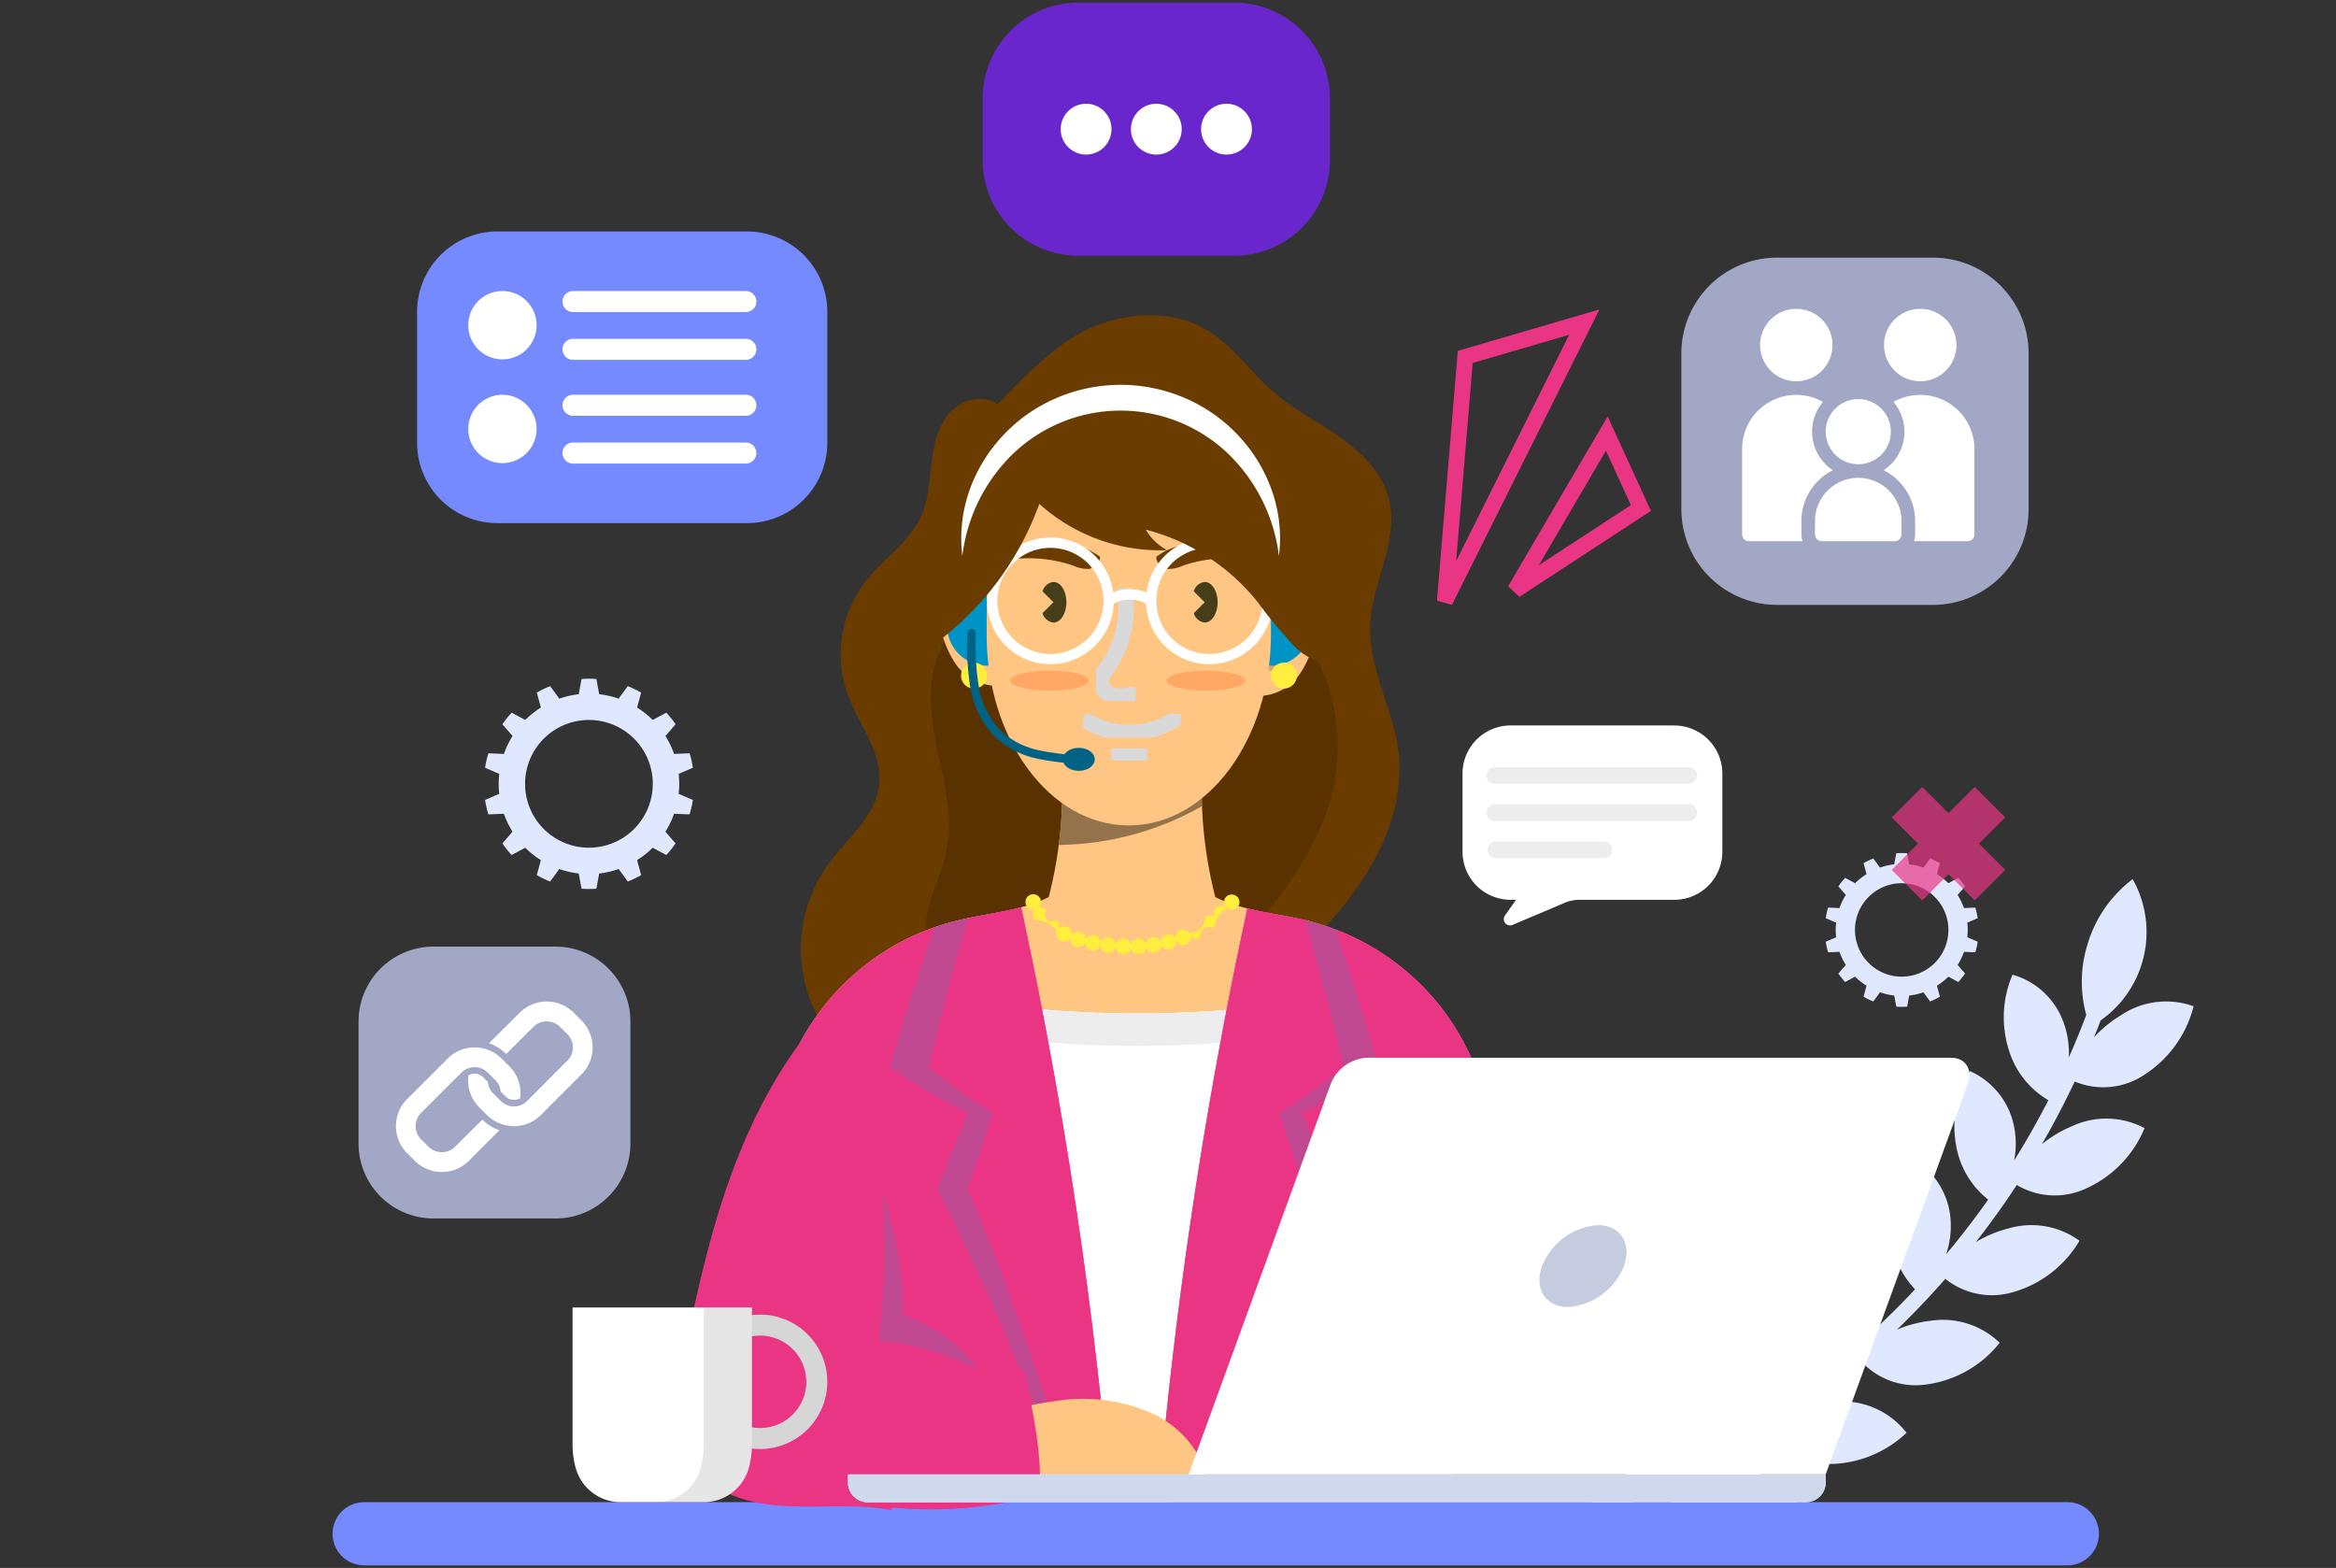 <svg xmlns="http://www.w3.org/2000/svg" xmlns:xlink="http://www.w3.org/1999/xlink" width="295" height="198" viewBox="0 0 295 198">
  <rect x="0" y="0" width="295" height="198" fill="#333333" stroke="none"/>
  <defs>
    <clipPath id="clip-path">
      <rect id="Rectángulo_293079" data-name="Rectángulo 293079" width="235.015" height="197.342" fill="none"/>
    </clipPath>
    <clipPath id="clip-path-3">
      <rect id="Rectángulo_293060" data-name="Rectángulo 293060" width="82.35" height="82.403" fill="none"/>
    </clipPath>
    <clipPath id="clip-path-4">
      <rect id="Rectángulo_293061" data-name="Rectángulo 293061" width="4.993" height="14.246" fill="none"/>
    </clipPath>
    <clipPath id="clip-path-5">
      <rect id="Rectángulo_293062" data-name="Rectángulo 293062" width="12.31" height="2.973" fill="none"/>
    </clipPath>
    <clipPath id="clip-path-6">
      <rect id="Rectángulo_293063" data-name="Rectángulo 293063" width="4.539" height="1.55" fill="none"/>
    </clipPath>
    <clipPath id="clip-path-7">
      <rect id="Rectángulo_293064" data-name="Rectángulo 293064" width="27.895" height="74.246" fill="none"/>
    </clipPath>
    <clipPath id="clip-path-8">
      <rect id="Rectángulo_293065" data-name="Rectángulo 293065" width="27.786" height="74.039" fill="none"/>
    </clipPath>
    <clipPath id="clip-path-9">
      <rect id="Rectángulo_293066" data-name="Rectángulo 293066" width="12.386" height="22.19" fill="none"/>
    </clipPath>
    <clipPath id="clip-path-10">
      <rect id="Rectángulo_293067" data-name="Rectángulo 293067" width="123.464" height="3.51" fill="none"/>
    </clipPath>
    <clipPath id="clip-path-11">
      <rect id="Rectángulo_293068" data-name="Rectángulo 293068" width="43.012" height="3.51" fill="none"/>
    </clipPath>
    <clipPath id="clip-path-12">
      <rect id="Rectángulo_293069" data-name="Rectángulo 293069" width="4.068" height="1.276" fill="none"/>
    </clipPath>
    <clipPath id="clip-path-13">
      <rect id="Rectángulo_293070" data-name="Rectángulo 293070" width="4.069" height="1.276" fill="none"/>
    </clipPath>
    <clipPath id="clip-path-15">
      <rect id="Rectángulo_293072" data-name="Rectángulo 293072" width="12.187" height="24.587" fill="none"/>
    </clipPath>
    <clipPath id="clip-path-16">
      <rect id="Rectángulo_293074" data-name="Rectángulo 293074" width="26.244" height="26.554" fill="none"/>
    </clipPath>
    <clipPath id="clip-path-17">
      <rect id="Rectángulo_293075" data-name="Rectángulo 293075" width="19.197" height="19.423" fill="none"/>
    </clipPath>
    <clipPath id="clip-path-20">
      <rect id="Rectángulo_42719" data-name="Rectángulo 42719" width="15.073" height="15.073" fill="#ea3584"/>
    </clipPath>
  </defs>
  <g id="Grupo_873742" data-name="Grupo 873742" transform="translate(-180 -7885)">
    <g id="Grupo_873738" data-name="Grupo 873738" transform="translate(222 7885.329)">
      <g id="Grupo_873737" data-name="Grupo 873737" clip-path="url(#clip-path)">
        <g id="Grupo_873732" data-name="Grupo 873732">
          <g id="Grupo_873731" data-name="Grupo 873731" clip-path="url(#clip-path)">
            <g id="Grupo_873685" data-name="Grupo 873685" transform="translate(152.664 110.686)" style="mix-blend-mode: multiply;isolation: isolate">
              <g id="Grupo_873684" data-name="Grupo 873684">
                <g id="Grupo_873683" data-name="Grupo 873683" clip-path="url(#clip-path-3)">
                  <path id="Trazado_593303" data-name="Trazado 593303" d="M309.265,219.705a13.421,13.421,0,0,1,1.766-9.185,9.7,9.7,0,0,1,5.589,7.027,11.176,11.176,0,0,1,.01,4.264q2.312-3.7,4.318-7.61a11.026,11.026,0,0,1-5.017-6.432,13.633,13.633,0,0,1,.491-9.418,9.656,9.656,0,0,1,6.508,6.206,11.3,11.3,0,0,1,.6,4.251q1.174-2.65,2.206-5.374a15.82,15.82,0,0,1,.093-8.694,16.014,16.014,0,0,1,5.765-8.453,13.622,13.622,0,0,1-4.043,17.835q-.4,1.069-.831,2.127a15.513,15.513,0,0,1,3.43-2.8,10.236,10.236,0,0,1,9.143-1.108,14.55,14.55,0,0,1-6.724,8.962,9.318,9.318,0,0,1-8.292.542q-1.909,4.05-4.141,7.91a15.252,15.252,0,0,1,3.771-2.258,10.279,10.279,0,0,1,9.188.232,14.346,14.346,0,0,1-7.864,7.828,9.346,9.346,0,0,1-8.27-.649q-2.438,3.716-5.173,7.211a15.12,15.12,0,0,1,4.037-1.7,10.3,10.3,0,0,1,9.051,1.532,14.246,14.246,0,0,1-8.844,6.61,9.361,9.361,0,0,1-8.091-1.8q-2.922,3.332-6.115,6.415a15.045,15.045,0,0,1,4.231-1.117,10.3,10.3,0,0,1,8.744,2.78,14.238,14.238,0,0,1-9.668,5.311,9.359,9.359,0,0,1-7.764-2.906q-3.362,2.9-6.966,5.518a15.14,15.14,0,0,1,4.355-.526,10.29,10.29,0,0,1,8.281,3.962,14.32,14.32,0,0,1-10.341,3.937,9.346,9.346,0,0,1-7.3-3.949q-3.756,2.416-7.728,4.523a15.3,15.3,0,0,1,4.415.074,10.262,10.262,0,0,1,7.671,5.065,14.511,14.511,0,0,1-10.867,2.493,9.321,9.321,0,0,1-6.712-4.918,106.955,106.955,0,0,1-13.8,5.211.988.988,0,1,1-.559-1.858,105.039,105.039,0,0,0,10.257-3.674,11,11,0,0,1,.346-8.168,13.736,13.736,0,0,1,6.448-6.888,9.662,9.662,0,0,1,.993,8.931,11.235,11.235,0,0,1-2.289,3.637q3.978-1.938,7.754-4.191a11.049,11.049,0,0,1-.844-8.113,13.476,13.476,0,0,1,5.349-7.677,9.707,9.707,0,0,1,2.257,8.687,11.152,11.152,0,0,1-1.727,3.9q3.627-2.453,7.028-5.192a11.068,11.068,0,0,1-1.986-7.9,13.35,13.35,0,0,1,4.2-8.32,9.725,9.725,0,0,1,3.452,8.28,11.094,11.094,0,0,1-1.154,4.093q3.234-2.919,6.213-6.1a11.071,11.071,0,0,1-3.069-7.542,13.328,13.328,0,0,1,3-8.82,9.723,9.723,0,0,1,4.566,7.722,11.114,11.114,0,0,1-.574,4.213q2.794-3.337,5.31-6.9a11.058,11.058,0,0,1-4.083-7.049" transform="translate(-256.936 -186.286)" fill="#e0e8ff"/>
                </g>
              </g>
            </g>
            <path id="Trazado_593304" data-name="Trazado 593304" d="M219.074,326.681H3.989a3.989,3.989,0,0,1,0-7.978H219.074a3.989,3.989,0,0,1,0,7.978" transform="translate(0 -129.339)" fill="#758aff"/>
            <path id="Trazado_593305" data-name="Trazado 593305" d="M108.567,162.224a18.282,18.282,0,0,1-5.453-26.606c2.352-3.192,5.881-5.922,6.325-9.863.46-4.084-2.6-7.623-4.006-11.484a15.077,15.077,0,0,1,2.261-14.206c2.237-2.849,5.538-4.913,7.032-8.213.939-2.075,1.051-4.411,1.312-6.673s.74-4.624,2.229-6.346,4.282-2.506,6.1-1.131c3.439-3.55,7.487-7.854,12.044-9.766s10.031-2.183,14.3.315c3.374,1.976,5.618,5.4,8.582,7.946,2.546,2.191,5.589,3.714,8.335,5.649s5.3,4.468,6.146,7.719c1.383,5.345-2.188,10.713-2.354,16.232-.16,5.362,2.888,10.3,3.567,15.625.688,5.4-1.135,10.877-4.011,15.5s-6.757,8.514-10.6,12.365c-1.559,6.956-6.684,11.881-13.224,14.716s-13.858,3.321-20.982,3.063a39.543,39.543,0,0,1-17.591-4.84" transform="translate(-40.405 -26.963)" fill="#6b3c00"/>
            <path id="Trazado_593306" data-name="Trazado 593306" d="M127.26,171.283c-1.482-1.961-1.439-4.7-.82-7.076s1.739-4.616,2.227-7.025c.661-3.255.133-6.627-.542-9.879s-1.5-6.515-1.441-9.836,1.149-6.791,3.69-8.93c8.908-7.5,23.332-4.893,34.914-3.674,5.854.617,9.856,6.264,11.711,11.849a25.266,25.266,0,0,1-.986,17.264,43.13,43.13,0,0,1-10.118,14.318c-2.509,2.456-6.952.484-10.4,1.16-3.377.663-6.288,2.723-9.462,4.053a23.06,23.06,0,0,1-16.128.576c-1.53-.516-2.818-1.2-2.647-2.8" transform="translate(-51.148 -50.086)" fill="#593200"/>
            <path id="Trazado_593307" data-name="Trazado 593307" d="M177.926,194.522a31.021,31.021,0,0,0-16.873-11.032c-3.052-.764-6.217-1.058-9.219-2a17.367,17.367,0,0,1-2.495-1,54.973,54.973,0,0,1-1.721-14.071H130.025a54.973,54.973,0,0,1-1.721,14.071,17.312,17.312,0,0,1-2.495,1c-3,.942-6.167,1.236-9.219,2A30.747,30.747,0,0,0,93.3,213.634v43.475l78.483-1.149a12.738,12.738,0,0,0,12.552-12.736v-29.59a31.026,31.026,0,0,0-6.413-19.112" transform="translate(-37.865 -67.537)" fill="#ffc582"/>
            <path id="Trazado_593308" data-name="Trazado 593308" d="M161.721,273.217c1.5-3.927,1.627-8.217,2.171-12.386,1.042-8,3.649-15.694,5.5-23.543s3.49-16.4,1.463-24.208a142.823,142.823,0,0,1-34.491-.053c-4.33,1.815-6.577,7.279-7.381,11.9s-.216,9.362-.126,14.056c.1,5.134-.405,10.272-.163,15.4s1.3,10.378,4.2,14.617a26.4,26.4,0,0,0,6.816,6.551l21.055-.308a15.086,15.086,0,0,0,.957-2.03" transform="translate(-52.175 -86.452)" fill="#fff"/>
            <path id="Trazado_593309" data-name="Trazado 593309" d="M128.984,229.023c.8-4.625,3.052-10.089,7.381-11.9a142.823,142.823,0,0,0,34.491.053,29.584,29.584,0,0,1,.875,5.807,32.865,32.865,0,0,0-.875-9.9,142.824,142.824,0,0,1-34.491-.054c-4.329,1.815-6.577,7.279-7.381,11.9a37.54,37.54,0,0,0-.374,7.691,28.5,28.5,0,0,1,.374-3.6" transform="translate(-52.177 -86.451)" fill="#ededed"/>
            <path id="Trazado_593310" data-name="Trazado 593310" d="M128.9,263.276c0-.16-.011-.321-.015-.482-.075,3.522-.276,7.044-.185,10.564.074-3.36.264-6.721.2-10.082" transform="translate(-52.222 -106.649)" fill="#ededed"/>
            <path id="Trazado_593311" data-name="Trazado 593311" d="M154.335,173.9a37.416,37.416,0,0,0,18.1-4.9c-.034-.859-.055-1.719-.048-2.579H154.794a54.767,54.767,0,0,1-.459,7.481" transform="translate(-62.633 -67.536)" fill="#94724c"/>
            <path id="Trazado_593312" data-name="Trazado 593312" d="M136.6,125.5a8.173,8.173,0,0,0-2.867-3.384,3.4,3.4,0,0,0-4.135.373,4.691,4.691,0,0,0-.791,3.463,12.724,12.724,0,0,0,2.17,6.945,6.4,6.4,0,0,0,6.45,2.61c.341-3.345.766-7.047-.826-10.008" transform="translate(-52.262 -49.346)" fill="#ffc582"/>
            <path id="Trazado_593313" data-name="Trazado 593313" d="M137.154,129.484l.255.042a14.874,14.874,0,0,0-1.131-2.365,4.967,4.967,0,0,0-1.862-1.806,3.007,3.007,0,0,0-2.535-.156,2.173,2.173,0,0,0-1.324,2.072,2.162,2.162,0,0,1,2.044-.576,2.088,2.088,0,0,1,1.543,1.4,1.591,1.591,0,0,0-1.209,1.317,3.126,3.126,0,0,0,.279,1.834,2.887,2.887,0,0,0,.575.925,1.37,1.37,0,0,0,.974.433,2.025,2.025,0,0,1-1.434.812,3.9,3.9,0,0,0,3.8-.247,16.979,16.979,0,0,0,.029-3.689" transform="translate(-52.982 -50.723)" fill="#d6a56d"/>
            <path id="Trazado_593314" data-name="Trazado 593314" d="M195.269,127.658a8.173,8.173,0,0,1,2.867-3.384,3.4,3.4,0,0,1,4.135.373,4.691,4.691,0,0,1,.791,3.463,12.723,12.723,0,0,1-2.17,6.945,6.4,6.4,0,0,1-6.45,2.61c-.34-3.345-.766-7.047.827-10.008" transform="translate(-78.78 -50.223)" fill="#ffc582"/>
            <path id="Trazado_593315" data-name="Trazado 593315" d="M196.15,131.644l-.255.042a14.877,14.877,0,0,1,1.131-2.365,4.963,4.963,0,0,1,1.862-1.806,3.007,3.007,0,0,1,2.535-.156,2.173,2.173,0,0,1,1.324,2.072,2.162,2.162,0,0,0-2.044-.576,2.088,2.088,0,0,0-1.543,1.4,1.591,1.591,0,0,1,1.209,1.317,3.126,3.126,0,0,1-.279,1.834,2.887,2.887,0,0,1-.575.925,1.37,1.37,0,0,1-.974.433,2.023,2.023,0,0,0,1.434.812,3.9,3.9,0,0,1-3.8-.247,16.981,16.981,0,0,1-.029-3.689" transform="translate(-79.5 -51.6)" fill="#d6a56d"/>
            <path id="Trazado_593316" data-name="Trazado 593316" d="M140.719,128.943a5.063,5.063,0,1,1-5.064-5.064,5.064,5.064,0,0,1,5.064,5.064" transform="translate(-52.998 -50.274)" fill="#0094c6"/>
            <path id="Trazado_593317" data-name="Trazado 593317" d="M201.044,128.943a5.063,5.063,0,1,1-5.064-5.064,5.064,5.064,0,0,1,5.064,5.064" transform="translate(-77.48 -50.274)" fill="#0094c6"/>
            <path id="Trazado_593318" data-name="Trazado 593318" d="M174.916,117.756c0,13.334-8.037,24.143-17.952,24.143s-17.952-10.809-17.952-24.143,0-24.143,17.952-24.143,17.952,10.809,17.952,24.143" transform="translate(-56.415 -37.991)" fill="#ffc582"/>
            <path id="Trazado_593319" data-name="Trazado 593319" d="M140.7,117.3c-.56-.259.408-1.231,1.868-1.625,3.868-1.043,8.149-1.487,11.364.9.127.667-.725,1.459-1.4,1.54a4.4,4.4,0,0,1-1.97-.421,17.473,17.473,0,0,0-9.863-.4" transform="translate(-57.036 -46.602)" fill="#6b3c00"/>
            <path id="Trazado_593320" data-name="Trazado 593320" d="M188.317,117.3c.56-.259-.408-1.231-1.868-1.625-3.868-1.043-8.149-1.487-11.364.9-.127.667.725,1.459,1.4,1.54a4.4,4.4,0,0,0,1.97-.421,17.473,17.473,0,0,1,9.863-.4" transform="translate(-71.049 -46.602)" fill="#6b3c00"/>
            <path id="Trazado_593321" data-name="Trazado 593321" d="M153.939,143.238c0,.7-2.219,1.262-4.957,1.262s-4.957-.565-4.957-1.262,2.219-1.262,4.957-1.262,4.957.565,4.957,1.262" transform="translate(-58.449 -57.618)" fill="#ffa866"/>
            <path id="Trazado_593322" data-name="Trazado 593322" d="M187.191,143.238c0,.7-2.219,1.262-4.957,1.262s-4.957-.565-4.957-1.262,2.219-1.262,4.957-1.262,4.957.565,4.957,1.262" transform="translate(-71.944 -57.618)" fill="#ffa866"/>
            <g id="Grupo_873688" data-name="Grupo 873688" transform="translate(96.416 73.953)" style="mix-blend-mode: multiply;isolation: isolate">
              <g id="Grupo_873687" data-name="Grupo 873687">
                <g id="Grupo_873686" data-name="Grupo 873686" clip-path="url(#clip-path-4)">
                  <path id="Trazado_593323" data-name="Trazado 593323" d="M166.339,125.464a13.316,13.316,0,0,1-2.231,9.418,3.287,3.287,0,0,0-.839,1.868,1.938,1.938,0,0,0,1.468,1.652,4.845,4.845,0,0,0,2.337-.061" transform="translate(-162.675 -124.87)" fill="none" stroke="#d9d9d9" stroke-linecap="round" stroke-linejoin="round" stroke-width="2"/>
                </g>
              </g>
            </g>
            <path id="Trazado_593324" data-name="Trazado 593324" d="M147.112,129.682a8,8,0,1,1,8-8,8.006,8.006,0,0,1-8,8m0-14.693a6.7,6.7,0,1,0,6.7,6.7,6.7,6.7,0,0,0-6.7-6.7" transform="translate(-56.457 -46.137)" fill="#fff"/>
            <path id="Trazado_593325" data-name="Trazado 593325" d="M180.891,129.682a8,8,0,1,1,8-8,8.006,8.006,0,0,1-8,8m0-14.693a6.7,6.7,0,1,0,6.7,6.7,6.7,6.7,0,0,0-6.7-6.7" transform="translate(-70.165 -46.137)" fill="#fff"/>
            <path id="Trazado_593326" data-name="Trazado 593326" d="M165.057,126.658,164.3,125.6a5.408,5.408,0,0,1,6.132,0l-.756,1.06a4.152,4.152,0,0,0-4.624,0" transform="translate(-66.679 -50.58)" fill="#fff"/>
            <g id="Grupo_873691" data-name="Grupo 873691" transform="translate(94.802 89.822)" style="mix-blend-mode: multiply;isolation: isolate">
              <g id="Grupo_873690" data-name="Grupo 873690">
                <g id="Grupo_873689" data-name="Grupo 873689" clip-path="url(#clip-path-5)">
                  <path id="Trazado_593327" data-name="Trazado 593327" d="M160.553,152.589a10.645,10.645,0,0,0,11.122-.417" transform="translate(-159.959 -151.578)" fill="none" stroke="#d9d9d9" stroke-linecap="round" stroke-linejoin="round" stroke-width="2"/>
                </g>
              </g>
            </g>
            <g id="Grupo_873694" data-name="Grupo 873694" transform="translate(98.326 94.171)" style="mix-blend-mode: multiply;isolation: isolate">
              <g id="Grupo_873693" data-name="Grupo 873693">
                <g id="Grupo_873692" data-name="Grupo 873692" clip-path="url(#clip-path-6)">
                  <path id="Trazado_593328" data-name="Trazado 593328" d="M166.484,159.491a6.936,6.936,0,0,0,3.351.267" transform="translate(-165.89 -158.897)" fill="none" stroke="#d9d9d9" stroke-linecap="round" stroke-linejoin="round" stroke-width="2"/>
                </g>
              </g>
            </g>
            <path id="Trazado_593329" data-name="Trazado 593329" d="M126.457,116.4a37.813,37.813,0,0,0,13.265-17.735,22.714,22.714,0,0,0,16.134,5.848,6.8,6.8,0,0,1-2.684-2.591,26.635,26.635,0,0,1,14.129,9.155,61.006,61.006,0,0,0,4.471,5.409,8.225,8.225,0,0,0,6.293,2.585c-1.451-6.175-2.865-12.558-5.19-18.46-1.428-3.623-3.113-7.315-6.094-9.82-3.709-3.118-8.888-3.91-13.721-3.555A32.991,32.991,0,0,0,138.4,91.851a31.514,31.514,0,0,0-13.131,15.967,11.834,11.834,0,0,0-.894,4.541,5.409,5.409,0,0,0,2.077,4.04" transform="translate(-50.474 -35.37)" fill="#6b3c00"/>
            <path id="Trazado_593330" data-name="Trazado 593330" d="M136.841,141.917a1.635,1.635,0,1,1-1.635-1.635,1.635,1.635,0,0,1,1.635,1.635" transform="translate(-54.207 -56.93)" fill="#ffee3d"/>
            <path id="Trazado_593331" data-name="Trazado 593331" d="M202.71,141.917a1.635,1.635,0,1,1-1.635-1.635,1.635,1.635,0,0,1,1.635,1.635" transform="translate(-80.938 -56.93)" fill="#ffee3d"/>
            <path id="Trazado_593332" data-name="Trazado 593332" d="M152.271,123.124a1.636,1.636,0,0,0-1.376,1.188l1.376,1.376-1.376,1.376a1.636,1.636,0,0,0,1.376,1.189c.9,0,1.635-1.149,1.635-2.564s-.731-2.564-1.635-2.564" transform="translate(-61.238 -49.967)" fill="#453e18"/>
            <path id="Trazado_593333" data-name="Trazado 593333" d="M184.415,123.124a1.636,1.636,0,0,0-1.376,1.188l1.376,1.376-1.376,1.376a1.636,1.636,0,0,0,1.376,1.189c.9,0,1.635-1.149,1.635-2.564s-.731-2.564-1.635-2.564" transform="translate(-74.282 -49.967)" fill="#453e18"/>
            <path id="Trazado_593334" data-name="Trazado 593334" d="M133.751,102.845a18.109,18.109,0,0,1,.788-7.954,19.663,19.663,0,0,1,4.172-7.075,20.041,20.041,0,0,1,6.79-4.86,20.536,20.536,0,0,1,16.479,0,20.042,20.042,0,0,1,6.792,4.86,19.671,19.671,0,0,1,4.172,7.077,18.1,18.1,0,0,1,.785,7.955,21.549,21.549,0,0,0-6.753-13.237,19.663,19.663,0,0,0-26.477,0,21.521,21.521,0,0,0-6.749,13.241" transform="translate(-54.221 -32.965)" fill="#fff"/>
            <path id="Trazado_593335" data-name="Trazado 593335" d="M194.41,194.077c-2.529-.633-5.134-.948-7.661-1.572A594.723,594.723,0,0,0,175.5,266.982l29.647-.434A12.738,12.738,0,0,0,217.7,253.811v-29.59a30.749,30.749,0,0,0-23.286-30.144" transform="translate(-71.222 -78.124)" fill="#ea3584"/>
            <path id="Trazado_593336" data-name="Trazado 593336" d="M124.814,192.266c-2.7.724-5.507,1.034-8.223,1.714A30.749,30.749,0,0,0,93.3,224.124V267.6l42.8-.626a594.7,594.7,0,0,0-11.29-74.707" transform="translate(-37.865 -78.027)" fill="#ea3584"/>
            <g id="Grupo_873697" data-name="Grupo 873697" transform="translate(70.345 114.764)" opacity="0.18" style="mix-blend-mode: multiply;isolation: isolate">
              <g id="Grupo_873696" data-name="Grupo 873696">
                <g id="Grupo_873695" data-name="Grupo 873695" clip-path="url(#clip-path-7)">
                  <path id="Trazado_593337" data-name="Trazado 593337" d="M126.772,194.338c-.922.231-1.831.51-2.727.826q-3.1,8.807-5.654,17.736c3.235,1.867,6.361,4.191,9.881,5.667-1.27,3.1-2.629,6.527-3.9,9.624a291.422,291.422,0,0,1,16.582,39.2l5.33-.065a497.668,497.668,0,0,0-13.576-74.181c-1.977.4-3.98.7-5.938,1.188" transform="translate(-118.391 -193.15)" fill="#009fcf"/>
                </g>
              </g>
            </g>
            <g id="Grupo_873700" data-name="Grupo 873700" transform="translate(104.276 114.818)" opacity="0.18" style="mix-blend-mode: multiply;isolation: isolate">
              <g id="Grupo_873699" data-name="Grupo 873699">
                <g id="Grupo_873698" data-name="Grupo 873698" clip-path="url(#clip-path-8)">
                  <path id="Trazado_593338" data-name="Trazado 593338" d="M197.434,228.23c-1.242-3.1-2.57-6.527-3.812-9.624,3.442-1.477,6.5-3.8,9.662-5.667q-2.448-8.8-5.437-17.476a30.061,30.061,0,0,0-3.436-1.087c-1.866-.467-3.774-.762-5.662-1.135A507.889,507.889,0,0,0,175.5,267.28l5.8-.085a294.717,294.717,0,0,1,16.135-38.965" transform="translate(-175.498 -193.241)" fill="#009fcf"/>
                </g>
              </g>
            </g>
            <path id="Trazado_593339" data-name="Trazado 593339" d="M138.361,192.266c-2.195.588-4.458.906-6.687,1.368q-2.752,9.384-4.99,18.908c2.664,1.867,5.238,4.191,8.136,5.667-1.046,3.1-2.165,6.527-3.21,9.625a328.1,328.1,0,0,1,13.653,39.2l4.389-.064a594.7,594.7,0,0,0-11.29-74.707" transform="translate(-51.412 -78.027)" fill="#ea3584"/>
            <path id="Trazado_593340" data-name="Trazado 593340" d="M193.981,193.981c-2.394-.565-4.847-.887-7.232-1.476A594.835,594.835,0,0,0,175.5,266.982l4.881-.071a327.9,327.9,0,0,1,13.591-38.979c-1.046-3.1-2.165-6.526-3.21-9.624,2.9-1.476,5.472-3.8,8.136-5.667q-2.2-9.394-4.916-18.658" transform="translate(-71.222 -78.124)" fill="#ea3584"/>
            <path id="Trazado_593341" data-name="Trazado 593341" d="M148.25,191.449a.986.986,0,0,1-.69-.286,1.314,1.314,0,0,1-.124-.15.828.828,0,0,1-.084-.169.984.984,0,0,1-.059-.182.973.973,0,0,1-.02-.189.917.917,0,0,1,.078-.377.818.818,0,0,1,.084-.169,1.426,1.426,0,0,1,.124-.15,1.018,1.018,0,0,1,.879-.267.862.862,0,0,1,.182.059.716.716,0,0,1,.169.091.922.922,0,0,1,.15.117,1.355,1.355,0,0,1,.124.15,1.4,1.4,0,0,1,.092.169c.02.059.039.124.052.182a.987.987,0,0,1,.02.195.973.973,0,0,1-.02.189c-.013.059-.032.124-.052.182a1.434,1.434,0,0,1-.092.169,1.254,1.254,0,0,1-.124.15.631.631,0,0,1-.15.117.7.7,0,0,1-.169.091.826.826,0,0,1-.182.058.882.882,0,0,1-.189.02" transform="translate(-59.768 -76.902)" fill="#ffee3d"/>
            <path id="Trazado_593342" data-name="Trazado 593342" d="M160.215,198.056h0a.973.973,0,0,1-.931-.872.981.981,0,0,1-1.054.716h-.007a.977.977,0,0,1-.859-.937.978.978,0,0,1-1.9-.371.975.975,0,0,1-1.848-.572.977.977,0,0,1-1.744-.859,3.288,3.288,0,0,0-2.851-1.419.977.977,0,1,1,1.549-1.191h.007a.835.835,0,0,0,1.178,1.178.981.981,0,0,1,.313,1.113.979.979,0,0,1,1.679.84.973.973,0,0,1,1.8.56.984.984,0,0,1,1.074-.56.972.972,0,0,1,.794.931.976.976,0,0,1,1.894.214.975.975,0,0,1,1.9.072.976.976,0,0,1,1.9-.092.977.977,0,0,1,1.881-.273.975.975,0,0,1,1.835-.469.979.979,0,0,1,1.77-.683,2.012,2.012,0,0,0,2.011-2.03.967.967,0,0,1,1.191.046.977.977,0,0,1,1.562-1.146,3.145,3.145,0,0,0-1.62,2.687A1.054,1.054,0,0,0,170,196.012a.973.973,0,0,1-1.256-.3.977.977,0,0,1-1.809.7.975.975,0,0,1-1.874.475.987.987,0,0,1-.84.976.972.972,0,0,1-1.08-.7.974.974,0,0,1-.925.891.985.985,0,0,1-1.008-.794.972.972,0,0,1-.957.8Z" transform="translate(-60.396 -77.898)" fill="#ffee3d"/>
            <path id="Trazado_593343" data-name="Trazado 593343" d="M190.441,191.494a.986.986,0,0,1-.69-.286.975.975,0,0,1-.286-.69.985.985,0,0,1,.286-.69,1.008,1.008,0,0,1,1.38,0,.976.976,0,0,1-.69,1.666" transform="translate(-76.89 -76.927)" fill="#ffee3d"/>
            <path id="Trazado_593344" data-name="Trazado 593344" d="M149.422,150.155h-.031a33.2,33.2,0,0,1-5.622-.654,11.386,11.386,0,0,1-5.19-2.557,11.617,11.617,0,0,1-3.283-6.316,33.144,33.144,0,0,1-.392-6.988.554.554,0,0,1,.544-.529.536.536,0,0,1,.528.544,32.4,32.4,0,0,0,.372,6.763,10.567,10.567,0,0,0,2.955,5.734,10.334,10.334,0,0,0,4.71,2.3,32.352,32.352,0,0,0,5.44.627.536.536,0,0,1-.03,1.071" transform="translate(-54.74 -54.02)" fill="#006385"/>
            <path id="Trazado_593345" data-name="Trazado 593345" d="M159.232,159.834c0,.8-.9,1.453-2.018,1.453s-2.018-.651-2.018-1.453.9-1.453,2.018-1.453,2.018.651,2.018,1.453" transform="translate(-62.982 -64.275)" fill="#006385"/>
            <path id="Trazado_593346" data-name="Trazado 593346" d="M92.7,212.6c-6.075,6.24-10.253,14.122-13.176,22.325s-4.654,16.775-6.375,25.311c-.5,2.455-.989,5.011-.369,7.438,1.27,4.974,6.765,7.692,11.865,8.288s10.321-.26,15.368.686C103.76,255.435,102.2,231.94,92.7,212.6" transform="translate(-29.416 -86.28)" fill="#ea3584"/>
            <path id="Trazado_593347" data-name="Trazado 593347" d="M135.432,299.528a63.942,63.942,0,0,1,11.4-2.591,21.441,21.441,0,0,1,11.443,1.645,12.988,12.988,0,0,1,7.241,8.677c.255,1.217-2.088,1.543-3.283,1.885a11.176,11.176,0,0,1-3.706.207l-12.412-.692c-2.955-.165-6.177.561-8.654-1.058a5.684,5.684,0,0,1-2.268-3.684c-.3-1.451.145-2.911.239-4.389" transform="translate(-54.824 -120.445)" fill="#ffc582"/>
            <path id="Trazado_593348" data-name="Trazado 593348" d="M92.4,290.383a294.156,294.156,0,0,1,32.467-.046c.989,5.073,2.317,10.623,1.875,15.772a52.631,52.631,0,0,1-26.422.26c-5.956-1.468-8-9.852-7.92-15.986" transform="translate(-37.498 -117.654)" fill="#ea3584"/>
            <g id="Grupo_873703" data-name="Grupo 873703" transform="translate(69.005 150.386)" opacity="0.18" style="mix-blend-mode: multiply;isolation: isolate">
              <g id="Grupo_873702" data-name="Grupo 873702">
                <g id="Grupo_873701" data-name="Grupo 873701" clip-path="url(#clip-path-9)">
                  <path id="Trazado_593349" data-name="Trazado 593349" d="M128.522,275.292a34.876,34.876,0,0,0-12.386-3.576,108.339,108.339,0,0,0,.434-18.614,49.044,49.044,0,0,1,2.649,15.355c3.66,1.333,7.273,3.51,9.3,6.835" transform="translate(-116.136 -253.102)" fill="#009fcf"/>
                </g>
              </g>
            </g>
            <path id="Trazado_593350" data-name="Trazado 593350" d="M233.015,312.8H109.551v1.022a2.488,2.488,0,0,0,2.488,2.488H230.527a2.488,2.488,0,0,0,2.488-2.488Z" transform="translate(-44.459 -126.942)" fill="#e0e8ff"/>
            <g id="Grupo_873706" data-name="Grupo 873706" transform="translate(65.092 185.855)" style="mix-blend-mode: multiply;isolation: isolate">
              <g id="Grupo_873705" data-name="Grupo 873705">
                <g id="Grupo_873704" data-name="Grupo 873704" clip-path="url(#clip-path-10)">
                  <path id="Trazado_593351" data-name="Trazado 593351" d="M233.015,312.8H109.551v1.022a2.488,2.488,0,0,0,2.488,2.488H230.527a2.488,2.488,0,0,0,2.488-2.488Z" transform="translate(-109.551 -312.797)" fill="#d0d8ed"/>
                </g>
              </g>
            </g>
            <g id="Grupo_873709" data-name="Grupo 873709" transform="translate(65.092 185.855)" style="mix-blend-mode: multiply;isolation: isolate">
              <g id="Grupo_873708" data-name="Grupo 873708">
                <g id="Grupo_873707" data-name="Grupo 873707" clip-path="url(#clip-path-11)">
                  <path id="Trazado_593352" data-name="Trazado 593352" d="M152.563,313.818V312.8H109.551v1.022a2.488,2.488,0,0,0,2.488,2.488h38.037a2.488,2.488,0,0,0,2.488-2.488" transform="translate(-109.551 -312.796)" fill="#d0d8ed"/>
                </g>
              </g>
            </g>
            <path id="Trazado_593353" data-name="Trazado 593353" d="M262.393,276.862H181.941l17.94-49.289a5.256,5.256,0,0,1,4.532-3.323h73.806c1.835,0,2.781,1.488,2.113,3.323Z" transform="translate(-73.837 -91.007)" fill="#fff"/>
            <path id="Trazado_593354" data-name="Trazado 593354" d="M267.166,264.994a8.173,8.173,0,0,1-7.047,5.167c-2.854,0-4.325-2.313-3.286-5.167a8.173,8.173,0,0,1,7.047-5.167c2.854,0,4.325,2.313,3.286,5.167" transform="translate(-104.095 -105.445)" fill="#c5cce0"/>
            <g id="Grupo_873712" data-name="Grupo 873712" transform="translate(96.053 186.981)" style="mix-blend-mode: multiply;isolation: isolate">
              <g id="Grupo_873711" data-name="Grupo 873711">
                <g id="Grupo_873710" data-name="Grupo 873710" clip-path="url(#clip-path-12)">
                  <path id="Trazado_593355" data-name="Trazado 593355" d="M165.088,315.968H162.3a.638.638,0,0,1,0-1.276h2.792a.638.638,0,1,1,0,1.276" transform="translate(-161.658 -314.692)" fill="#d0d8ed"/>
                </g>
              </g>
            </g>
            <g id="Grupo_873715" data-name="Grupo 873715" transform="translate(90.388 186.981)" style="mix-blend-mode: multiply;isolation: isolate">
              <g id="Grupo_873714" data-name="Grupo 873714">
                <g id="Grupo_873713" data-name="Grupo 873713" clip-path="url(#clip-path-13)">
                  <path id="Trazado_593356" data-name="Trazado 593356" d="M155.555,315.968h-2.792a.638.638,0,1,1,0-1.276h2.792a.638.638,0,1,1,0,1.276" transform="translate(-152.125 -314.692)" fill="#d0d8ed"/>
                </g>
              </g>
            </g>
            <g id="Grupo_873718" data-name="Grupo 873718" transform="translate(84.725 186.981)" style="mix-blend-mode: multiply;isolation: isolate">
              <g id="Grupo_873717" data-name="Grupo 873717">
                <g id="Grupo_873716" data-name="Grupo 873716" clip-path="url(#clip-path-12)">
                  <path id="Trazado_593357" data-name="Trazado 593357" d="M146.023,315.968h-2.792a.638.638,0,1,1,0-1.276h2.792a.638.638,0,1,1,0,1.276" transform="translate(-142.593 -314.692)" fill="#d0d8ed"/>
                </g>
              </g>
            </g>
            <path id="Trazado_593358" data-name="Trazado 593358" d="M85.065,295.813a8.487,8.487,0,1,1,8.488-8.488,8.5,8.5,0,0,1-8.488,8.488m0-14.322a5.834,5.834,0,1,0,5.835,5.834,5.841,5.841,0,0,0-5.835-5.834" transform="translate(-31.077 -113.16)" fill="#d6d6d6"/>
            <path id="Trazado_593359" data-name="Trazado 593359" d="M51.006,294.609a11.308,11.308,0,0,0,.406,3.014,5.9,5.9,0,0,0,5.708,4.287H67.542a5.9,5.9,0,0,0,5.708-4.287,11.332,11.332,0,0,0,.406-3.014V277.324H51.006Z" transform="translate(-20.7 -112.546)" fill="#fff"/>
            <g id="Grupo_873721" data-name="Grupo 873721" transform="translate(40.769 164.778)" opacity="0.1">
              <g id="Grupo_873720" data-name="Grupo 873720">
                <g id="Grupo_873719" data-name="Grupo 873719" clip-path="url(#clip-path-15)">
                  <path id="Trazado_593360" data-name="Trazado 593360" d="M74.729,277.324v17.285a11.316,11.316,0,0,1-.406,3.015,5.9,5.9,0,0,1-5.708,4.287h6.073a5.9,5.9,0,0,0,5.708-4.287,11.316,11.316,0,0,0,.406-3.015V277.324Z" transform="translate(-68.615 -277.324)"/>
                </g>
              </g>
            </g>
            <g id="Grupo_873727" data-name="Grupo 873727" transform="translate(19.257 85.378)" style="mix-blend-mode: screen;isolation: isolate">
              <g id="Grupo_873726" data-name="Grupo 873726">
                <g id="Grupo_873725" data-name="Grupo 873725" clip-path="url(#clip-path-16)">
                  <path id="Trazado_593362" data-name="Trazado 593362" d="M56.93,156.969a11.454,11.454,0,0,0-.073-1.26l1.8-.775a13.2,13.2,0,0,0-.417-1.826l-1.961.082a11.358,11.358,0,0,0-1.091-2.265l1.285-1.481A13.294,13.294,0,0,0,55.3,147.98l-1.72.918a11.475,11.475,0,0,0-1.974-1.563l.515-1.891a13.184,13.184,0,0,0-1.688-.815l-1.157,1.582a11.324,11.324,0,0,0-2.453-.564l-.355-1.919c-.31-.022-.622-.037-.937-.037s-.627.015-.937.037l-.355,1.919a11.332,11.332,0,0,0-2.453.564l-1.157-1.582a13.169,13.169,0,0,0-1.687.815l.515,1.891a11.425,11.425,0,0,0-1.974,1.563l-1.72-.918a13.3,13.3,0,0,0-1.169,1.465l1.285,1.481a11.358,11.358,0,0,0-1.091,2.265l-1.96-.082a13.03,13.03,0,0,0-.417,1.826l1.795.775a10.892,10.892,0,0,0,0,2.519L32.41,159a13.01,13.01,0,0,0,.417,1.826l1.96-.081a11.353,11.353,0,0,0,1.091,2.264l-1.285,1.481a13.294,13.294,0,0,0,1.169,1.465l1.72-.918a11.449,11.449,0,0,0,1.974,1.563l-.515,1.891a13.164,13.164,0,0,0,1.687.814l1.157-1.582a11.3,11.3,0,0,0,2.453.564l.355,1.92c.31.022.622.037.937.037s.627-.015.937-.037l.355-1.92a11.288,11.288,0,0,0,2.453-.564l1.157,1.582a13.179,13.179,0,0,0,1.688-.814l-.515-1.891a11.449,11.449,0,0,0,1.974-1.563l1.72.918a13.293,13.293,0,0,0,1.169-1.465l-1.285-1.481a11.374,11.374,0,0,0,1.091-2.265l1.961.081A13.179,13.179,0,0,0,58.653,159l-1.8-.775a11.437,11.437,0,0,0,.073-1.26m-11.4,8.064a8.064,8.064,0,1,1,8.064-8.064,8.064,8.064,0,0,1-8.064,8.064" transform="translate(-32.41 -143.692)" fill="#e0e8ff"/>
                </g>
              </g>
            </g>
            <g id="Grupo_873730" data-name="Grupo 873730" transform="translate(188.556 107.392)" style="mix-blend-mode: screen;isolation: isolate">
              <g id="Grupo_873729" data-name="Grupo 873729">
                <g id="Grupo_873728" data-name="Grupo 873728" clip-path="url(#clip-path-17)">
                  <path id="Trazado_593363" data-name="Trazado 593363" d="M335.279,190.455a8.429,8.429,0,0,0-.053-.922l1.314-.567a9.637,9.637,0,0,0-.3-1.336l-1.434.06a8.238,8.238,0,0,0-.8-1.657l.94-1.083a9.777,9.777,0,0,0-.854-1.072l-1.258.672a8.378,8.378,0,0,0-1.444-1.143l.377-1.383a9.686,9.686,0,0,0-1.235-.6l-.847,1.157a8.284,8.284,0,0,0-1.794-.412l-.26-1.4c-.227-.016-.455-.027-.686-.027s-.459.011-.686.027l-.26,1.4a8.285,8.285,0,0,0-1.794.412l-.847-1.157a9.686,9.686,0,0,0-1.235.6l.377,1.383a8.378,8.378,0,0,0-1.444,1.143l-1.258-.672a9.713,9.713,0,0,0-.855,1.072l.94,1.083a8.3,8.3,0,0,0-.8,1.657l-1.434-.06a9.641,9.641,0,0,0-.3,1.336l1.314.567a7.964,7.964,0,0,0,0,1.843l-1.314.566a9.642,9.642,0,0,0,.3,1.336l1.434-.059a8.334,8.334,0,0,0,.8,1.657l-.94,1.083a9.708,9.708,0,0,0,.855,1.071l1.258-.672A8.352,8.352,0,0,0,322.5,197.5l-.377,1.383a9.679,9.679,0,0,0,1.235.6l.847-1.157a8.288,8.288,0,0,0,1.794.413l.26,1.4c.227.015.455.027.686.027s.459-.011.686-.027l.26-1.4a8.287,8.287,0,0,0,1.794-.413l.847,1.157a9.679,9.679,0,0,0,1.235-.6l-.377-1.383a8.352,8.352,0,0,0,1.444-1.144l1.258.672a9.771,9.771,0,0,0,.854-1.071l-.94-1.083a8.269,8.269,0,0,0,.8-1.657l1.434.059a9.637,9.637,0,0,0,.3-1.336l-1.314-.566a8.438,8.438,0,0,0,.053-.922m-8.338,5.9a5.9,5.9,0,1,1,5.9-5.9,5.9,5.9,0,0,1-5.9,5.9" transform="translate(-317.343 -180.743)" fill="#e0e8ff"/>
                </g>
              </g>
            </g>
            <path id="Trazado_593364" data-name="Trazado 593364" d="M266.9,153.629H246.223a6.067,6.067,0,0,0-6.067,6.067v9.88a6.067,6.067,0,0,0,6.067,6.067h.695l-1.406,1.988a.791.791,0,0,0,.954,1.185l6.593-2.794a4.773,4.773,0,0,1,1.862-.378H266.9a6.067,6.067,0,0,0,6.067-6.067V159.7a6.067,6.067,0,0,0-6.067-6.067" transform="translate(-97.462 -62.347)" fill="#fff"/>
            <path id="Trazado_593365" data-name="Trazado 593365" d="M270.927,164.6H246.437a1.052,1.052,0,1,1,0-2.1h24.489a1.052,1.052,0,0,1,0,2.1" transform="translate(-99.584 -65.945)" fill="#ededed"/>
            <path id="Trazado_593366" data-name="Trazado 593366" d="M270.927,172.489H246.437a1.052,1.052,0,1,1,0-2.1h24.489a1.052,1.052,0,0,1,0,2.1" transform="translate(-99.584 -69.147)" fill="#ededed"/>
            <path id="Trazado_593367" data-name="Trazado 593367" d="M260.2,180.377H246.436a1.052,1.052,0,0,1,0-2.1H260.2a1.052,1.052,0,0,1,0,2.1" transform="translate(-99.584 -72.348)" fill="#ededed"/>
            <path id="Trazado_593368" data-name="Trazado 593368" d="M318.435,98.051H298.754a12.085,12.085,0,0,1-12.085-12.085V66.285A12.085,12.085,0,0,1,298.754,54.2h19.681A12.085,12.085,0,0,1,330.52,66.285V85.966a12.086,12.086,0,0,1-12.085,12.085" transform="translate(-116.338 -21.996)" fill="#a2a7c5"/>
          </g>
        </g>
        <g id="Grupo_873734" data-name="Grupo 873734">
          <g id="Grupo_873733" data-name="Grupo 873733" clip-path="url(#clip-path)">
            <path id="Trazado_593371" data-name="Trazado 593371" d="M59.613,85.473h-31.5A10.151,10.151,0,0,1,17.96,75.322V58.792A10.151,10.151,0,0,1,28.111,48.641h31.5A10.151,10.151,0,0,1,69.764,58.792v16.53A10.151,10.151,0,0,1,59.613,85.473" transform="translate(-7.289 -19.74)" fill="#758aff"/>
            <path id="Trazado_593372" data-name="Trazado 593372" d="M37.468,65.618A4.315,4.315,0,1,1,33.154,61.3a4.314,4.314,0,0,1,4.314,4.314" transform="translate(-11.704 -24.879)" fill="#fff"/>
            <path id="Trazado_593373" data-name="Trazado 593373" d="M72.022,63.958H50.195a1.327,1.327,0,0,1,0-2.654H72.022a1.327,1.327,0,0,1,0,2.654" transform="translate(-19.832 -24.879)" fill="#fff"/>
            <path id="Trazado_593374" data-name="Trazado 593374" d="M72.022,74.109H50.195a1.327,1.327,0,0,1,0-2.654H72.022a1.327,1.327,0,0,1,0,2.654" transform="translate(-19.832 -28.998)" fill="#fff"/>
            <path id="Trazado_593375" data-name="Trazado 593375" d="M37.468,87.663a4.315,4.315,0,1,1-4.314-4.314,4.314,4.314,0,0,1,4.314,4.314" transform="translate(-11.704 -33.825)" fill="#fff"/>
            <path id="Trazado_593376" data-name="Trazado 593376" d="M72.022,86H50.195a1.327,1.327,0,0,1,0-2.654H72.022a1.327,1.327,0,0,1,0,2.654" transform="translate(-19.832 -33.825)" fill="#fff"/>
            <path id="Trazado_593377" data-name="Trazado 593377" d="M72.022,96.155H50.195a1.327,1.327,0,0,1,0-2.654H72.022a1.327,1.327,0,0,1,0,2.654" transform="translate(-19.832 -37.945)" fill="#fff"/>
            <path id="Trazado_593378" data-name="Trazado 593378" d="M30.39,234.956H14.983A9.461,9.461,0,0,1,5.522,225.5V210.089a9.461,9.461,0,0,1,9.461-9.461H30.39a9.461,9.461,0,0,1,9.461,9.461V225.5a9.461,9.461,0,0,1-9.461,9.461" transform="translate(-2.241 -81.42)" fill="#a2a7c5"/>
          </g>
        </g>
        <g id="Grupo_873736" data-name="Grupo 873736">
          <g id="Grupo_873735" data-name="Grupo 873735" clip-path="url(#clip-path)">
            <path id="Trazado_593379" data-name="Trazado 593379" d="M169.937,31.969H150.256a12.086,12.086,0,0,1-12.085-12.085v-7.8A12.085,12.085,0,0,1,150.256,0h19.681a12.085,12.085,0,0,1,12.085,12.085v7.8a12.086,12.086,0,0,1-12.085,12.085" transform="translate(-56.074 0)" fill="#6826cc"/>
            <path id="Trazado_593380" data-name="Trazado 593380" d="M191.011,24.711A3.208,3.208,0,1,1,187.8,21.5a3.208,3.208,0,0,1,3.208,3.208" transform="translate(-74.914 -8.727)" fill="#fff"/>
            <path id="Trazado_593381" data-name="Trazado 593381" d="M176.09,24.711a3.208,3.208,0,1,1-3.208-3.208,3.208,3.208,0,0,1,3.208,3.208" transform="translate(-68.858 -8.727)" fill="#fff"/>
            <path id="Trazado_593382" data-name="Trazado 593382" d="M161.168,24.711A3.208,3.208,0,1,1,157.96,21.5a3.208,3.208,0,0,1,3.208,3.208" transform="translate(-62.803 -8.727)" fill="#fff"/>
          </g>
        </g>
      </g>
    </g>
    <g id="_x30_6_link" transform="translate(228.999 8008.473)">
      <g id="Grupo_873739" data-name="Grupo 873739" transform="translate(1.002 3)">
        <path id="Trazado_593383" data-name="Trazado 593383" d="M11.909,19.111l0,0L8.449,22.565a2.4,2.4,0,0,1-3.305,0l-.976-.977a2.341,2.341,0,0,1,0-3.305l5.116-5.116a2.179,2.179,0,0,1,.6-.431,2.353,2.353,0,0,1,2.707.431l.977.977a2.3,2.3,0,0,1,.658,1.428l.613.613a1.532,1.532,0,0,0,1.076.437,1.486,1.486,0,0,0,.671-.158c.036-.017.065-.039.1-.058a4.775,4.775,0,0,0-1.358-4.018l-.977-.977a4.821,4.821,0,0,0-5.577-.9,4.639,4.639,0,0,0-1.24.9L2.411,16.528a4.826,4.826,0,0,0,0,6.817l.977.977a4.826,4.826,0,0,0,6.817,0l3.861-3.867a5.611,5.611,0,0,1-2.156-1.343Z" transform="translate(-1.001 -4.204)" fill="#fff"/>
        <path id="Trazado_593384" data-name="Trazado 593384" d="M26.323,5.387l-.977-.977a4.825,4.825,0,0,0-6.817,0L14.647,8.27a5.62,5.62,0,0,1,2.178,1.35l0,0,3.458-3.458a2.4,2.4,0,0,1,3.305,0l.976.977a2.341,2.341,0,0,1,0,3.305L19.45,15.564a2.179,2.179,0,0,1-.6.431,2.355,2.355,0,0,1-2.707-.431l-.977-.977a2.3,2.3,0,0,1-.658-1.428l-.613-.613a1.528,1.528,0,0,0-1.075-.438,1.482,1.482,0,0,0-.671.159c-.036.017-.065.039-.1.058a4.775,4.775,0,0,0,1.358,4.018l.977.977a4.821,4.821,0,0,0,5.577.9,4.639,4.639,0,0,0,1.24-.9L26.322,12.2a4.824,4.824,0,0,0,0-6.816Z" transform="translate(-2.896 -3)" fill="#fff"/>
      </g>
    </g>
    <g id="familia" transform="translate(400 7924)">
      <path id="Trazado_593385" data-name="Trazado 593385" d="M44.206,9.146a4.573,4.573,0,1,0-4.573-4.573A4.578,4.578,0,0,0,44.206,9.146Zm0,0" transform="translate(-37.362)" fill="#fff"/>
      <path id="Trazado_593386" data-name="Trazado 593386" d="M166.13,372.4a5.468,5.468,0,0,0-5.462,5.462v1.678a.86.86,0,0,0,.86.86h9.207a.86.86,0,0,0,.86-.86v-1.677a5.47,5.47,0,0,0-5.464-5.463Zm0,0" transform="translate(-151.461 -351.058)" fill="#fff"/>
      <path id="Trazado_593387" data-name="Trazado 593387" d="M7.488,205.536a7.189,7.189,0,0,1,3.976-6.425,5.824,5.824,0,0,1-1.252-8.624A6.841,6.841,0,0,0,0,196.442v10.771a.86.86,0,0,0,.86.86H7.635a2.568,2.568,0,0,1-.148-.86Zm0,0" transform="translate(0 -178.733)" fill="#fff"/>
      <path id="Trazado_593388" data-name="Trazado 593388" d="M188.347,207.092a4.112,4.112,0,1,0-4.112-4.112A4.117,4.117,0,0,0,188.347,207.092Zm0,0" transform="translate(-173.677 -187.47)" fill="#fff"/>
      <path id="Trazado_593389" data-name="Trazado 593389" d="M317.338,9.146a4.573,4.573,0,1,0-4.573-4.573A4.578,4.578,0,0,0,317.338,9.146Zm0,0" transform="translate(-294.843)" fill="#fff"/>
      <path id="Trazado_593390" data-name="Trazado 593390" d="M316.565,189.6a6.8,6.8,0,0,0-3.368.888,5.824,5.824,0,0,1-1.252,8.624,7.189,7.189,0,0,1,3.976,6.425v1.678a2.568,2.568,0,0,1-.148.86h6.776a.86.86,0,0,0,.86-.86V196.445a6.852,6.852,0,0,0-6.844-6.844Zm0,0" transform="translate(-294.069 -178.736)" fill="#fff"/>
    </g>
    <g id="Grupo_873740" data-name="Grupo 873740" transform="translate(388.436 7956.822) rotate(171)">
      <path id="Trazado_213115" data-name="Trazado 213115" d="M22.91,0l-7.37,30.082L0,32.073Z" transform="translate(3.386 0)" fill="none" stroke="#ea3584" stroke-width="2"/>
      <path id="Trazado_213116" data-name="Trazado 213116" d="M17.329,0,2.787,17.729,0,7.769Z" transform="translate(0 0)" fill="none" stroke="#ea3584" stroke-width="2"/>
    </g>
    <g id="Grupo_873741" data-name="Grupo 873741" transform="translate(418.526 7984)">
      <g id="Grupo_870619" data-name="Grupo 870619" clip-path="url(#clip-path-20)">
        <g id="Grupo_870618" data-name="Grupo 870618" transform="translate(0 0)">
          <g id="Grupo_870617" data-name="Grupo 870617" clip-path="url(#clip-path-20)">
            <g id="Grupo_870616" data-name="Grupo 870616" transform="translate(0 0)" opacity="0.7">
              <g id="Grupo_870615" data-name="Grupo 870615" transform="translate(0 0)">
                <g id="Grupo_870614" data-name="Grupo 870614" clip-path="url(#clip-path-20)">
                  <path id="Trazado_213110" data-name="Trazado 213110" d="M11.03.55,7.718,3.862,4.4.55.55,4.405,3.862,7.717.55,11.03,4.4,14.885l3.313-3.313,3.312,3.313,3.855-3.855L11.573,7.717l3.312-3.312Z" transform="translate(-0.181 -0.181)" fill="#ea3584"/>
                </g>
              </g>
            </g>
          </g>
        </g>
      </g>
    </g>
    <rect id="Rectángulo_293080" data-name="Rectángulo 293080" width="295" height="198" transform="translate(180 7885)" fill="none"/>
  </g>
</svg>
